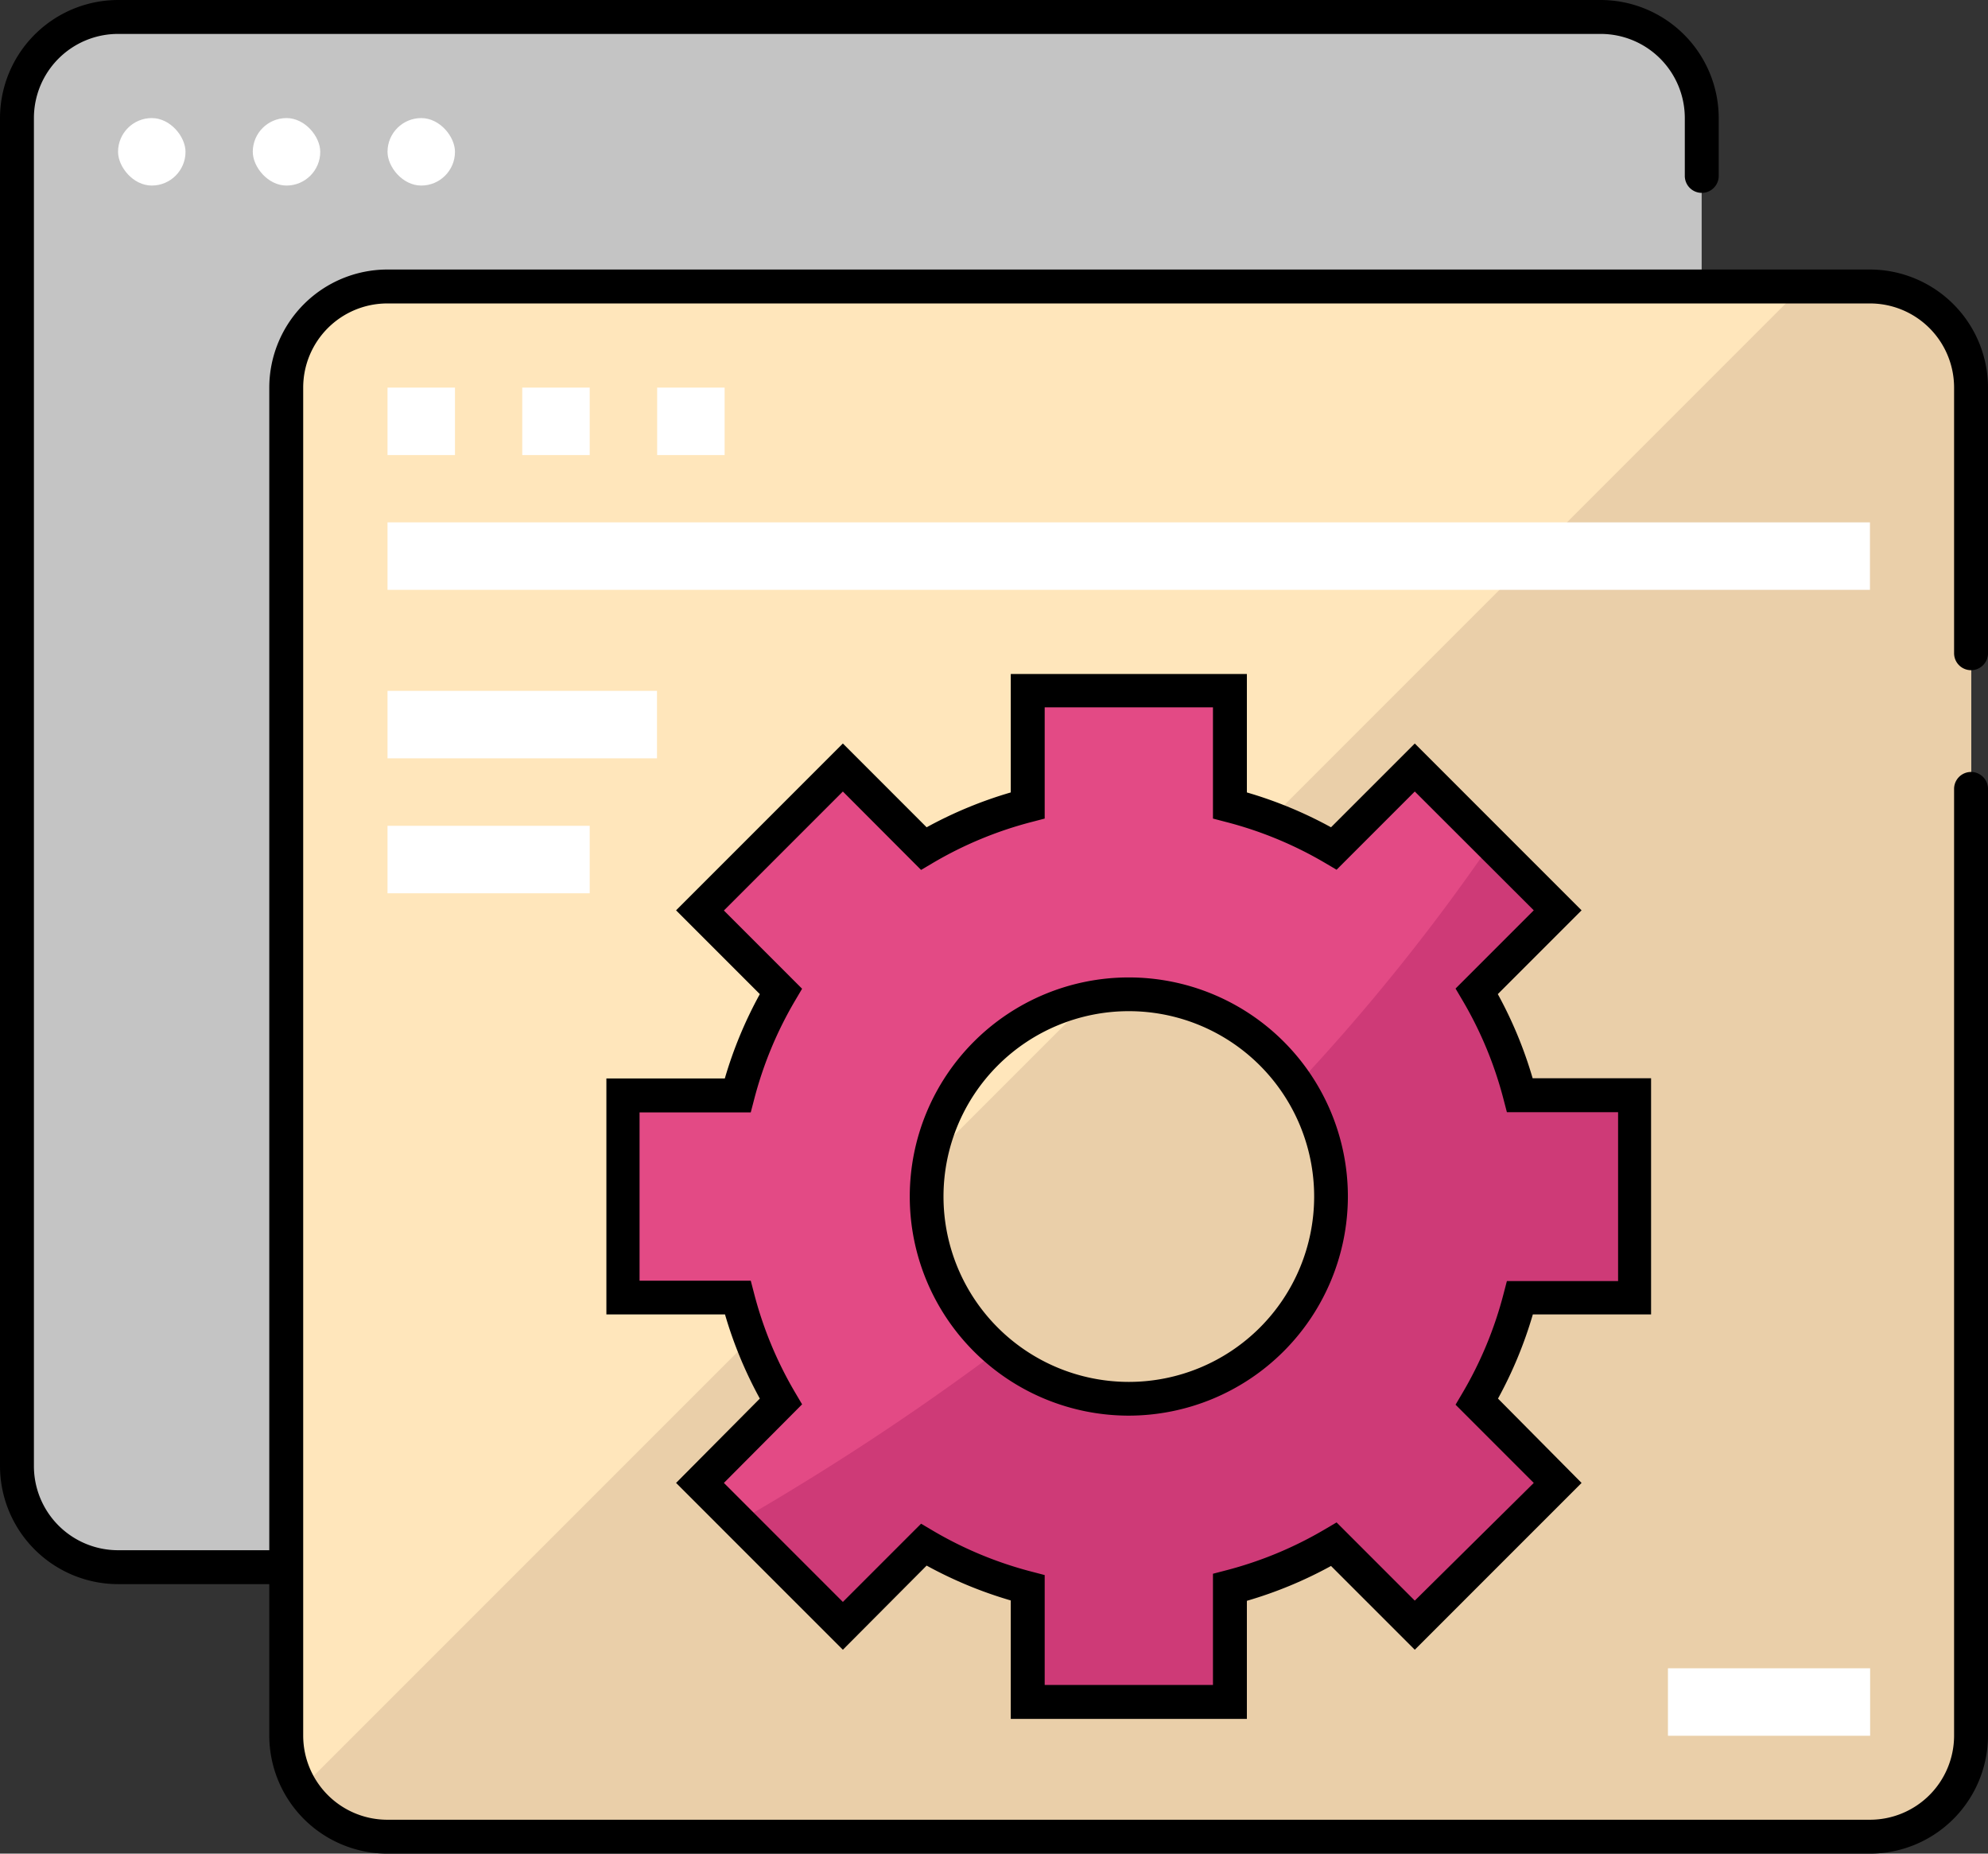 <svg id="Layer_1" data-name="Layer 1" xmlns="http://www.w3.org/2000/svg" viewBox="0 0 107.27 100"><rect x="0" y="0" width="107.27" height="100" fill="#333333" stroke="none"/><defs><style>.cls-1{fill:#c4c4c4;}.cls-2{fill:#fff;}.cls-3{fill:#ffe6bb;}.cls-4{fill:#eacfa9;}.cls-5{fill:#e34a85;}.cls-6{fill:#ce3a77;}</style></defs><title>Custom_progressive_web_apps</title><path class="cls-1" d="M6.37.91h80a5.45,5.45,0,0,1,5.45,5.45V79.09a5.45,5.45,0,0,1-5.45,5.45h-80A5.45,5.45,0,0,1,.91,79.09V6.37A5.45,5.45,0,0,1,6.37.91Zm0,0"/><path d="M86.36,85.46h-80A6.38,6.38,0,0,1,0,79.09V6.37A6.38,6.38,0,0,1,6.37,0h80a6.38,6.38,0,0,1,6.37,6.37V9.49a.91.91,0,1,1-1.83,0V6.37a4.54,4.54,0,0,0-4.54-4.54h-80A4.54,4.54,0,0,0,1.83,6.37V79.09a4.54,4.54,0,0,0,4.54,4.54h80a4.54,4.54,0,0,0,4.54-4.54V28.19a.91.91,0,1,1,1.83,0v50.9A6.38,6.38,0,0,1,86.36,85.46Z"/><rect class="cls-2" x="6.37" y="6.37" width="3.64" height="3.64" rx="1.82" ry="1.82"/><rect class="cls-2" x="13.64" y="6.37" width="3.64" height="3.64" rx="1.82" ry="1.82"/><rect class="cls-2" x="20.91" y="6.37" width="3.64" height="3.64" rx="1.82" ry="1.82"/><path class="cls-3" d="M20.91,15.46h80a5.45,5.45,0,0,1,5.45,5.45V93.63a5.45,5.45,0,0,1-5.45,5.45h-80a5.45,5.45,0,0,1-5.45-5.45V20.91a5.45,5.45,0,0,1,5.45-5.45Zm0,0"/><path class="cls-4" d="M100.9,15.46H97.27l-81,81a5.43,5.43,0,0,0,4.64,2.63h80a5.45,5.45,0,0,0,5.45-5.45V20.91a5.45,5.45,0,0,0-5.45-5.45Zm0,0"/><rect class="cls-2" x="20.91" y="20.91" width="3.64" height="3.64"/><rect class="cls-2" x="28.18" y="20.91" width="3.64" height="3.64"/><rect class="cls-2" x="35.46" y="20.91" width="3.64" height="3.64"/><rect class="cls-2" x="20.91" y="28.18" width="79.99" height="3.64"/><rect class="cls-2" x="20.91" y="37.27" width="14.54" height="3.64"/><rect class="cls-2" x="20.91" y="44.55" width="10.91" height="3.64"/><path class="cls-5" d="M88.18,70V59.09H82a21.65,21.65,0,0,0-2.32-5.61L84,49.12,76.34,41.4,72,45.77a21.66,21.66,0,0,0-5.61-2.32V37.27H55.45v6.17a21.67,21.67,0,0,0-5.61,2.32L45.48,41.4l-7.71,7.71,4.36,4.36a21.61,21.61,0,0,0-2.32,5.61H33.64V70h6.17a21.63,21.63,0,0,0,2.32,5.61L37.77,80l7.71,7.71,4.36-4.36a21.64,21.64,0,0,0,5.61,2.32v6.17H66.36V85.65A21.63,21.63,0,0,0,72,83.32l4.36,4.36L84,80l-4.36-4.36A21.66,21.66,0,0,0,82,70ZM60.91,75.45A10.91,10.91,0,1,1,71.82,64.54,10.91,10.91,0,0,1,60.91,75.45Zm0,0"/><rect class="cls-2" x="90" y="90" width="10.91" height="3.64"/><path class="cls-6" d="M79.69,53.48,84,49.12l-3.58-3.58A110.5,110.5,0,0,1,70,58.5,10.91,10.91,0,0,1,53.86,72.86a140.72,140.72,0,0,1-14,9.21l5.61,5.61,4.36-4.36a21.65,21.65,0,0,0,5.61,2.33v6.17H66.36V85.65A21.63,21.63,0,0,0,72,83.32l4.36,4.36L84,80l-4.36-4.36A21.66,21.66,0,0,0,82,70h6.17V59.09H82a21.67,21.67,0,0,0-2.32-5.61Zm0,0"/><path d="M67.28,92.73H54.54V86.34A22.57,22.57,0,0,1,50,84.46L45.48,89l-9-9L41,75.45a22.54,22.54,0,0,1-1.88-4.54H32.72V58.18h6.39A22.52,22.52,0,0,1,41,53.63l-4.52-4.52,9-9L50,44.63a22.58,22.58,0,0,1,4.54-1.88V36.36H67.28v6.39a22.57,22.57,0,0,1,4.54,1.88l4.52-4.52,9,9-4.52,4.52a22.56,22.56,0,0,1,1.88,4.54h6.39V70.91H82.71a22.57,22.57,0,0,1-1.88,4.54L85.34,80l-9,9-4.52-4.52a22.55,22.55,0,0,1-4.54,1.88ZM56.37,90.9h9.08v-6l.69-.18a20.72,20.72,0,0,0,5.37-2.23l.61-.36,4.22,4.22L82.76,80l-4.22-4.22.36-.61a20.76,20.76,0,0,0,2.23-5.37l.18-.69h6V60h-6l-.18-.69a20.75,20.75,0,0,0-2.23-5.37l-.36-.61,4.22-4.22L76.34,42.7l-4.22,4.22-.61-.36a20.75,20.75,0,0,0-5.37-2.22l-.69-.18v-6H56.37v6l-.69.18a20.76,20.76,0,0,0-5.37,2.23l-.61.36L45.48,42.7l-6.42,6.42,4.22,4.22-.36.61a20.69,20.69,0,0,0-2.23,5.37l-.18.69h-6v9.08h6l.18.69a20.72,20.72,0,0,0,2.23,5.37l.36.61L39.06,80l6.42,6.42,4.22-4.22.61.36a20.73,20.73,0,0,0,5.37,2.23l.69.18Zm4.54-14.53A11.82,11.82,0,1,1,72.73,64.54,11.84,11.84,0,0,1,60.91,76.37Zm0-21.82a10,10,0,1,0,10,10A10,10,0,0,0,60.91,54.55Z"/><path d="M100.9,100h-80a6.38,6.38,0,0,1-6.37-6.37V20.91a6.38,6.38,0,0,1,6.37-6.37h80a6.38,6.38,0,0,1,6.37,6.37V35.24a.91.91,0,1,1-1.83,0V20.91a4.54,4.54,0,0,0-4.54-4.54h-80a4.54,4.54,0,0,0-4.54,4.54V93.63a4.54,4.54,0,0,0,4.54,4.54h80a4.54,4.54,0,0,0,4.54-4.54V42.56a.91.91,0,1,1,1.83,0V93.63A6.38,6.38,0,0,1,100.9,100Z"/></svg>
